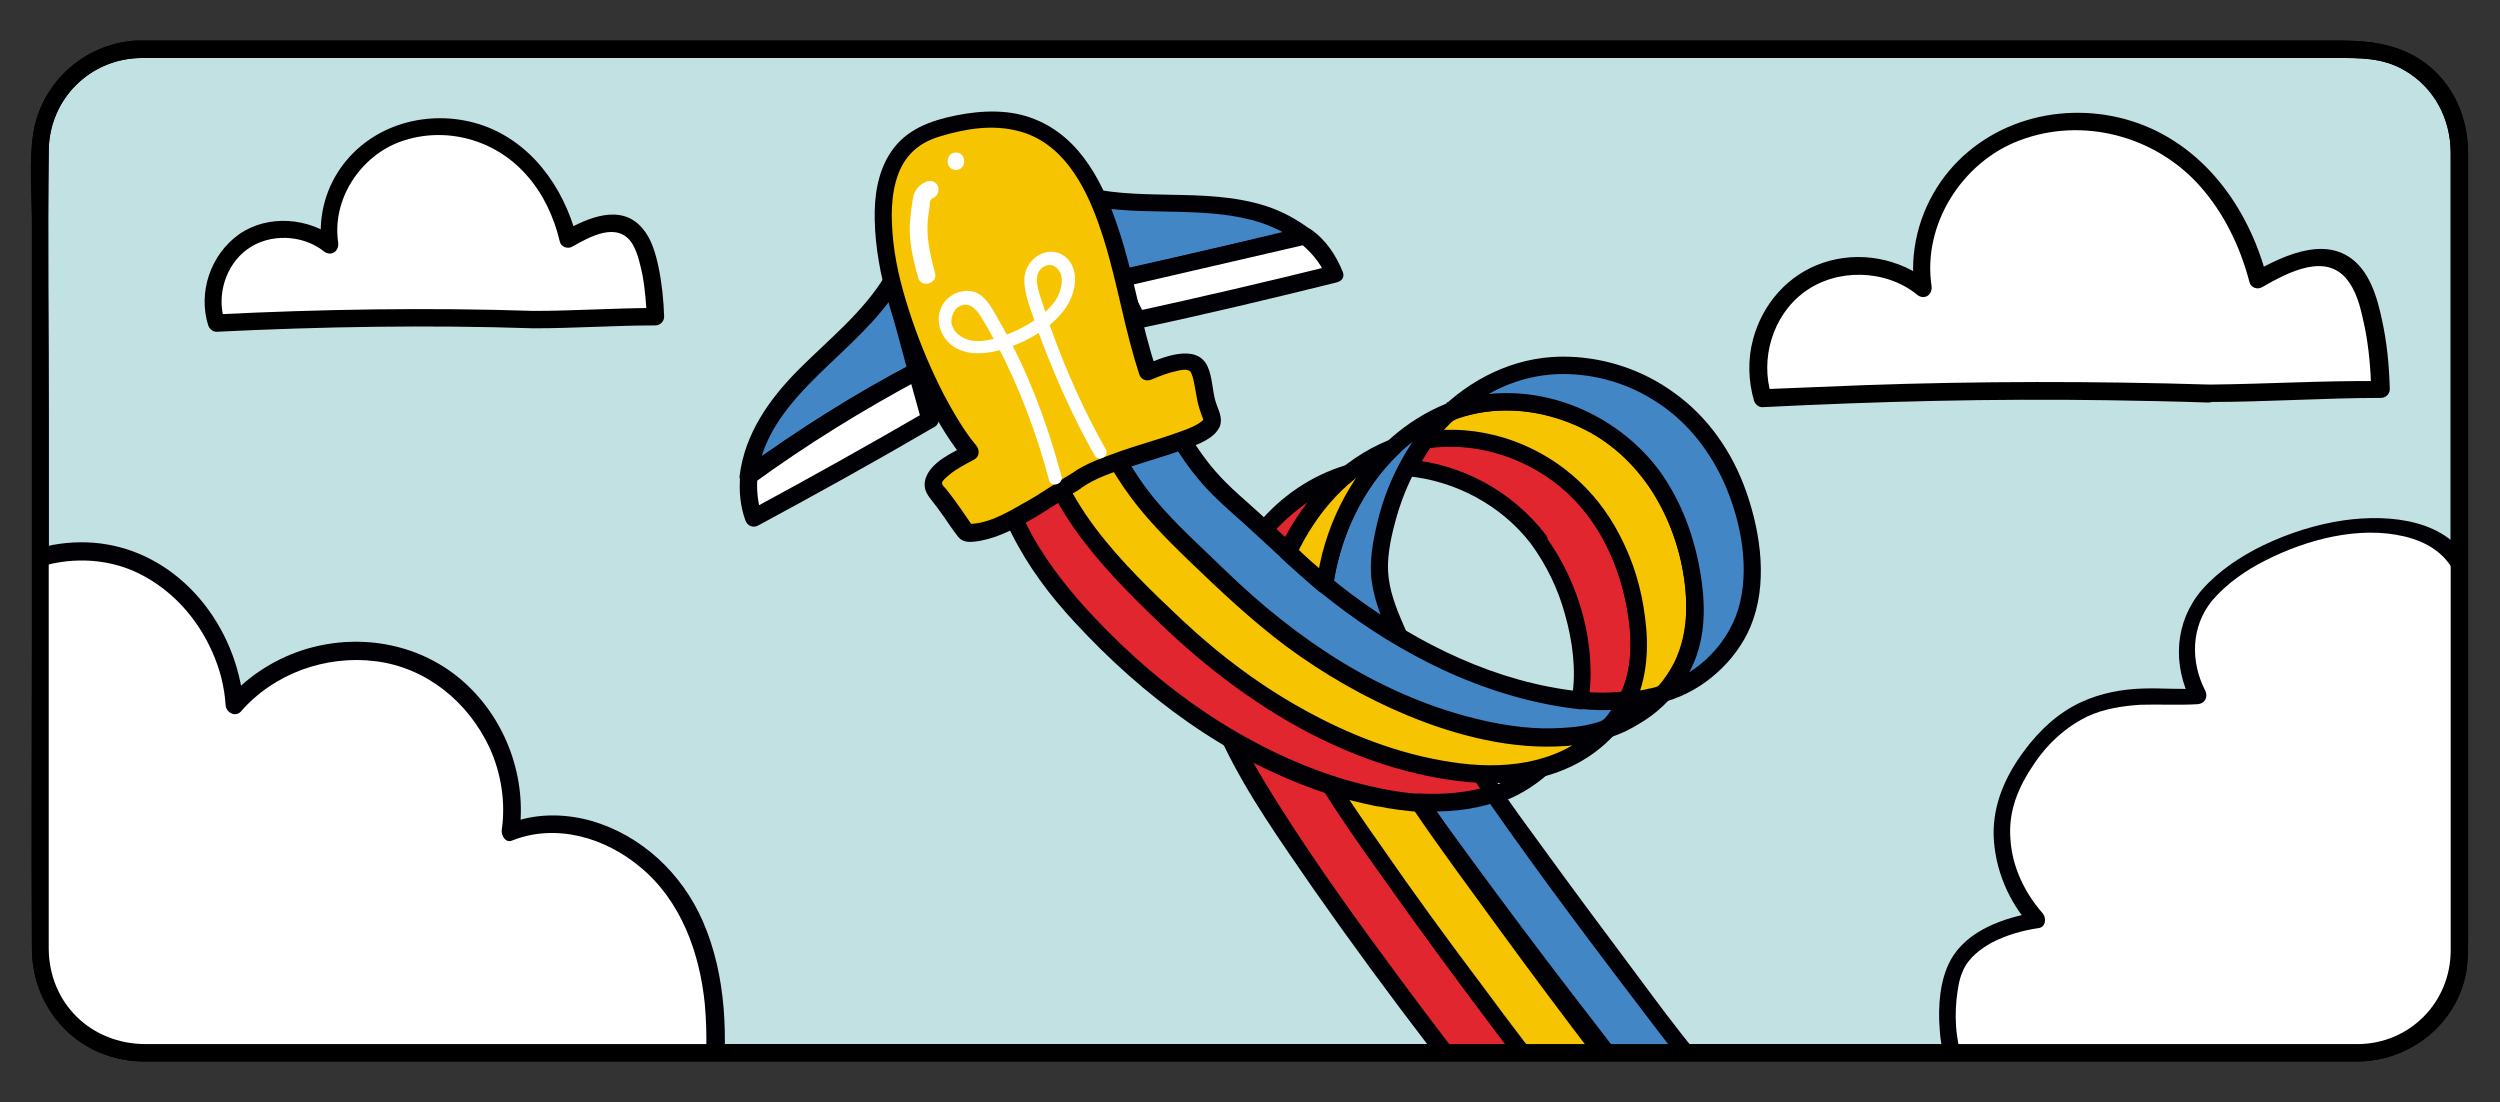 <?xml version="1.0" encoding="utf-8"?>
<!-- Generator: Adobe Illustrator 24.2.0, SVG Export Plug-In . SVG Version: 6.00 Build 0)  -->
<svg version="1.1" id="Layer_1" xmlns="http://www.w3.org/2000/svg" xmlns:xlink="http://www.w3.org/1999/xlink" x="0px" y="0px"
	 viewBox="0 0 431 190" style="enable-background:new 0 0 431 190;" xml:space="preserve">
<rect x="0" y="0" width="431" height="190" fill="#333333" stroke="none"/>
<style type="text/css">
	.st0{fill:#C2E1E3;}
	.st1{fill:#000005;}
	.st2{clip-path:url(#SVGID_2_);}
	.st3{fill:#FFFFFF;}
	.st4{fill:#E1262F;}
	.st5{fill:#F7C402;}
	.st6{fill:#4386C6;}
</style>
<g>
	<g>
		<path class="st0" d="M406.6,181.5H24.4c-9.6,0-17.4-7.8-17.4-17.4V25.9c0-9.6,7.8-17.4,17.4-17.4h382.2c9.6,0,17.4,7.8,17.4,17.4
			v138.2C424,173.7,416.2,181.5,406.6,181.5z"/>
		<g>
			<path class="st1" d="M406.6,180c-6.8,0-13.5,0-20.3,0c-17.4,0-34.8,0-52.2,0c-23.9,0-47.8,0-71.8,0c-26.4,0-52.9,0-79.3,0
				c-24.7,0-49.5,0-74.2,0c-18.9,0-37.8,0-56.7,0c-9,0-18,0-27,0c-9.3,0-16.6-6.9-16.7-16.4c0-5.9,0-11.8,0-17.6c0-24.5,0-49,0-73.5
				c0-15.5-0.2-31.1,0-46.6c0.1-8.8,7.1-15.8,15.9-15.9c0.5,0,1,0,1.5,0c3.5,0,6.9,0,10.4,0c15.3,0,30.5,0,45.8,0
				c22.7,0,45.4,0,68.2,0c26.1,0,52.3,0,78.4,0c25.5,0,50.9,0,76.4,0c20.8,0,41.6,0,62.4,0c11.8,0,23.5,0,35.3,0
				c4.1,0,8-0.1,11.8,2.1c5.2,3,8,8.4,8,14.3c0,2,0,4.1,0,6.1c0,21.9,0,43.9,0,65.8c0,20.7,0,41.4,0,62c0,1.2,0,2.5,0,3.7
				C422.4,172.9,415.4,179.9,406.6,180c-1.9,0-1.9,3,0,3c9-0.1,17.1-6.6,18.6-15.6c0.3-2,0.3-4,0.3-6.1c0-7.8,0-15.7,0-23.5
				c0-25.5,0-51,0-76.5c0-9.4,0-18.8,0-28.2c0-2.2,0-4.4,0-6.6c0-5.3-1.8-10.4-5.7-14.2C415.3,8,409.7,7,403.7,7
				c-4.2,0-8.4,0-12.7,0c-16.5,0-33,0-49.5,0c-23.7,0-47.4,0-71.1,0c-26.7,0-53.4,0-80.1,0c-25.3,0-50.5,0-75.8,0
				C94.8,7,75,7,55.3,7c-9.9,0-19.7,0-29.6,0c-0.8,0-1.6,0-2.4,0C14.4,7.6,7,14.4,5.7,23.2C5,28.1,5.5,33.4,5.5,38.3c0,24,0,48,0,72
				c0,17.7-0.1,35.5,0,53.2c0,10.8,8.3,19.4,19.2,19.5c2.6,0,5.3,0,7.9,0c14.2,0,28.3,0,42.5,0c22.3,0,44.6,0,66.9,0
				c26.4,0,52.8,0,79.2,0c26,0,51.9,0,77.9,0c21.5,0,43.1,0,64.6,0c12.7,0,25.3,0,38,0c1.7,0,3.3,0,5,0
				C408.5,183,408.5,180,406.6,180z"/>
		</g>
	</g>
	<g>
		<defs>
			<path id="SVGID_1_" d="M406.6,181.5H24.4c-9.6,0-17.4-7.8-17.4-17.4V25.9c0-9.6,7.8-17.4,17.4-17.4h382.2
				c9.6,0,17.4,7.8,17.4,17.4v138.2C424,173.7,416.2,181.5,406.6,181.5z"/>
		</defs>
		<clipPath id="SVGID_2_">
			<use xlink:href="#SVGID_1_"  style="overflow:visible;"/>
		</clipPath>
		<g class="st2">
			<path class="st3" d="M122.9,189.2c1.3-11.5,0.8-23.9-5.2-33.8c-6-9.9-18.9-16.4-29.7-12c1.8-11.6-4.8-24-15.5-28.9
				c-10.7-4.9-24.4-1.9-32.1,7c-0.8-10.5-7.4-20.6-17.1-24.7c-9.7-4-22.1-1.2-28.3,7.3c0,0-18.2,43.6,3.9,71.9
				S122.9,189.2,122.9,189.2z"/>
			<g>
				<path class="st1" d="M124.4,189.2c1.1-10.2,0.9-20.8-3.2-30.3c-3.6-8.3-10.6-14.9-19.3-17.4c-4.7-1.3-9.7-1.3-14.2,0.5
					c0.6,0.6,1.2,1.2,1.8,1.8c1.4-9.6-2.2-19.6-9.4-26.1c-7.3-6.6-17.6-8.6-27-5.9c-5.2,1.5-10.1,4.5-13.7,8.6
					c0.9,0.4,1.7,0.7,2.6,1.1c-1.1-13.4-10.8-26-24.6-27.8c-6.3-0.8-13,0.7-18.2,4.3c-2,1.4-4.5,3.4-5.6,5.7
					c-0.2,0.5-0.4,0.9-0.5,1.4c-2.7,7.2-4.5,14.7-5.6,22.3c-1.6,11.7-1.5,24,2.5,35.3c2,5.5,4.8,11,8.7,15.4c2.3,2.6,5.1,4.6,8,6.3
					c7.2,4.1,15.4,6.2,23.4,7.6c9.5,1.7,19.1,2.4,28.8,2.6c9.6,0.2,19.2,0,28.7-0.6c7.7-0.4,15.4-1.1,23-1.9c4-0.4,8-0.9,12-1.5
					c0.2,0,0.4-0.1,0.5-0.1c1.9-0.3,1.1-3.2-0.8-2.9c-0.7,0.1-1.3,0.2-2,0.3c-0.3,0-0.5,0.1-0.2,0c-0.2,0-0.4,0.1-0.6,0.1
					c-0.4,0.1-0.9,0.1-1.3,0.2c-1.1,0.1-2.2,0.3-3.3,0.4c-6.6,0.8-13.1,1.4-19.7,1.9c-8.9,0.7-17.8,1.1-26.7,1.2
					c-9.5,0.1-18.9-0.2-28.3-1.2c-8.4-0.9-16.9-2.4-24.8-5.3c-6.6-2.4-12.6-6-16.7-11.8c-6.9-9.9-9.5-22-9.3-33.9
					c0.1-9.5,1.8-18.9,4.6-28c0.7-2.2,1.4-4.3,2.2-6.4c0.4-1,1.1-1.5,2-2.3c2.1-2.1,4.8-3.7,7.6-4.7c5.7-2.1,12.3-2,17.8,0.6
					c5.9,2.8,10.4,7.8,13,13.7c1.3,2.9,2.1,6,2.3,9.2c0.1,1.2,1.6,2.1,2.6,1.1c5.7-6.6,14.7-9.8,23.3-8.7c8.7,1.1,15.9,7,19.6,14.9
					c2,4.4,2.8,9.4,2.1,14.2c-0.1,1,0.7,2.3,1.8,1.8c7.6-3,16-0.5,22.1,4.6c7,5.8,10.2,14.7,11.1,23.5c0.5,5.4,0.3,10.9-0.3,16.2
					C121.2,191.1,124.2,191.1,124.4,189.2z"/>
			</g>
		</g>
		<g class="st2">
			<g>
				<g>
					<path class="st0" d="M280.5,120.8c-0.9,1.8-2,3.5-3.4,4.9c0.1,0,0.1,0,0.2-0.1c3.6-1.2,7-3.4,9.6-6.2
						C284.8,120.1,282.6,120.6,280.5,120.8z"/>
					<g>
						<path class="st1" d="M279.2,120c-0.9,1.7-1.9,3.2-3.1,4.6c-1,1.1,0,2.9,1.5,2.5c2-0.6,3.9-1.6,5.6-2.7c1.8-1.1,3.4-2.5,4.8-4
							c1-1,0-3-1.5-2.5c-2,0.6-4.1,1.1-6,1.3c-0.8,0.1-1.5,0.6-1.5,1.5c0,0.7,0.7,1.6,1.5,1.5c2.3-0.2,4.6-0.7,6.8-1.4
							c-0.5-0.8-1-1.7-1.5-2.5c-1.3,1.4-2.6,2.5-4.2,3.5c-0.8,0.5-1.6,0.9-2.4,1.3c-0.2,0.1-0.4,0.2-0.7,0.3c-0.1,0-0.2,0.1-0.3,0.1
							c-0.1,0-0.1,0,0,0c0,0-0.1,0-0.1,0.1c-0.5,0.2-0.9,0.4-1.4,0.5c0.5,0.8,1,1.7,1.5,2.5c1.4-1.6,2.7-3.3,3.6-5.2
							c0.4-0.7,0.2-1.6-0.5-2.1C280.6,119.1,279.5,119.3,279.2,120z"/>
					</g>
				</g>
				<g>
					<path class="st0" d="M255.1,133.4c0.8,1.2,1.7,2.4,2.5,3.6c0.1,0,0.1,0,0.2-0.1c2.9-1,5.6-2.5,7.9-4.6
						C262.3,133.3,258.7,133.6,255.1,133.4z"/>
					<g>
						<path class="st1" d="M253.8,134.2c0.8,1.2,1.7,2.4,2.5,3.6c0.4,0.5,1,0.9,1.7,0.7c3.2-0.9,6.3-2.8,8.8-5
							c1.2-1-0.1-2.9-1.5-2.5c-3.3,0.9-6.8,1.1-10.2,0.9c-0.8,0-1.5,0.7-1.5,1.5c0,0.8,0.7,1.5,1.5,1.5c3.7,0.2,7.4-0.1,11-1.1
							c-0.5-0.8-1-1.7-1.5-2.5c-2.1,1.8-4.8,3.5-7.5,4.3c0.6,0.2,1.1,0.5,1.7,0.7c-0.8-1.2-1.7-2.4-2.5-3.6c-0.5-0.7-1.3-1-2.1-0.5
							C253.7,132.5,253.4,133.5,253.8,134.2z"/>
					</g>
				</g>
				<g>
					<path class="st4" d="M265.1,93c4.1,5.4,6.5,12,7.3,18.8c0.4,3,0.4,6-0.1,8.9c2.7,0.3,5.4,0.3,8.1,0c0.4-0.9,0.8-1.9,1.1-2.9
						c1.1-3.6,1.1-7.5,0.6-11.2c-0.8-6.8-3.3-13.5-7.3-18.8c-6.9-9.1-18.5-13.7-29.2-12.1c-1.1,1.5-2.1,3.2-3,4.9
						C251.2,81.3,259.7,85.7,265.1,93z"/>
					<g>
						<path class="st1" d="M263.9,93.7c2.7,3.7,4.7,7.8,5.9,12.2c1.3,4.6,2,9.7,1.2,14.4c-0.2,1,0.4,1.8,1.4,1.9
							c1.6,0.2,3.2,0.2,4.8,0.2c1.3,0,3.7,0.3,4.6-0.9c0.8-1.1,1.2-2.8,1.5-4.1c0.4-1.6,0.6-3.2,0.7-4.9c0.3-6-1.1-12.3-3.4-17.8
							c-4.3-10.1-13-17.9-23.9-20.1c-2.8-0.6-5.6-0.8-8.4-0.6c-0.7,0-1.5,0.1-2.2,0.2c-0.9,0.1-1.3,0.4-1.9,1.1
							c-1,1.4-1.9,3-2.8,4.5c-0.6,1.1,0.2,2.2,1.3,2.3C250.9,82.9,258.8,87.1,263.9,93.7c1.2,1.5,3.8,0,2.6-1.5
							c-5.8-7.5-14.4-12.2-23.8-13c0.4,0.8,0.9,1.5,1.3,2.3c0.9-1.7,1.9-3.3,3-4.9c-0.3,0.2-0.6,0.5-0.9,0.7
							c7.6-1.1,15.5,1.1,21.7,5.7c6.9,5.1,11,13.1,12.6,21.4c1,5.2,1.2,10.8-1.2,15.7c0.4-0.2,0.9-0.5,1.3-0.7
							c-2.7,0.3-5.4,0.2-8.1,0c0.5,0.6,1,1.3,1.4,1.9c1.6-9.9-1.5-20.9-7.4-28.9C265.3,90.7,262.7,92.2,263.9,93.7z"/>
					</g>
				</g>
				<g>
					<path class="st4" d="M212.2,127.6c7.5,15.6,34.6,51.4,43.8,62.5c3.7-1.2,9.3,0.9,12.8-0.7c-7-8.4-30.8-40.4-39.5-54.1
						C223.4,133.4,217.7,130.8,212.2,127.6z"/>
					<g>
						<path class="st1" d="M210.9,128.3c4.2,8.8,10,16.9,15.5,24.9c6.5,9.3,13.2,18.4,20.1,27.4c2.7,3.5,5.5,7.1,8.4,10.5
							c0.3,0.4,1,0.5,1.5,0.4c4.2-1.2,8.7,1,12.8-0.7c1.1-0.4,1.4-1.6,0.7-2.5c-6-7.2-11.5-14.8-17.1-22.3
							c-6.8-9.2-13.5-18.4-19.8-27.8c-0.7-1-1.3-2-2-3c-0.5-0.8-0.8-1.1-1.7-1.4c-1.2-0.4-2.3-0.8-3.4-1.2
							c-4.5-1.7-8.8-3.8-12.9-6.2c-1.7-1-3.2,1.6-1.5,2.6c5.5,3.2,11.4,5.9,17.5,7.9c-0.3-0.2-0.6-0.5-0.9-0.7
							c4.8,7.6,10.1,14.8,15.3,22.1c5.7,7.9,11.6,15.8,17.5,23.6c2.3,2.9,4.5,5.9,6.9,8.7c0.2-0.8,0.4-1.7,0.7-2.5
							c-4,1.7-8.7-0.5-12.8,0.7c0.5,0.1,1,0.3,1.5,0.4c-5.8-7-11.2-14.2-16.6-21.5c-6.8-9.2-13.5-18.5-19.6-28.1
							c-2.6-4.1-5.2-8.3-7.3-12.7C212.7,125.1,210.1,126.6,210.9,128.3z"/>
					</g>
				</g>
				<g>
					<path class="st4" d="M255.1,133.4c-2.5-0.1-5-0.5-7.5-1c-2.7-0.5-5.4-1.2-8.1-2.1c-6-1.9-11.9-4.6-17.4-7.8
						c-4.6-2.7-9.1-5.8-13.3-9.3c-2.5-2-4.9-4.1-7.2-6.3c-12.6-12.1-19.1-19.4-24.3-36l-8.3,0.7c4.3,19.1,9.8,27.8,22.8,40.3
						c6.2,6,13,11.3,20.3,15.5c5.5,3.2,11.2,5.8,17.1,7.8c2.8,0.9,5.6,1.7,8.5,2.2c2.3,0.4,4.6,0.8,6.9,0.9c4.3,0.3,8.7,0,12.8-1.4
						C256.8,135.8,255.9,134.6,255.1,133.4z"/>
					<g>
						<path class="st1" d="M255.1,131.9c-15.1-0.9-29.6-7.9-41.5-16.8c-5.8-4.3-11.1-9.3-16.2-14.5c-3.8-3.9-7.5-7.9-10.5-12.5
							c-3.6-5.4-6.1-11.4-8.1-17.6c-0.2-0.6-0.8-1.2-1.4-1.1c-2.8,0.2-5.5,0.5-8.3,0.7c-1,0.1-1.7,0.9-1.4,1.9
							c1.6,6.9,3.5,13.7,6.7,20c2.8,5.6,6.6,10.7,10.9,15.3c11.7,12.7,26,23.4,42.5,29c9.5,3.3,20.5,5.3,30.3,2.1
							c0.9-0.3,1.5-1.4,0.9-2.2c-0.8-1.2-1.7-2.4-2.5-3.6c-1.1-1.6-3.7-0.1-2.6,1.5c0.8,1.2,1.7,2.4,2.5,3.6
							c0.3-0.7,0.6-1.5,0.9-2.2c-8.5,2.8-17.7,1.2-26.1-1.3c-8.4-2.6-16.3-6.6-23.6-11.5c-6.8-4.6-13-10-18.6-15.9
							c-4.2-4.4-8-9.1-11-14.4c-3.6-6.6-5.7-13.9-7.4-21.2c-0.5,0.6-1,1.3-1.4,1.9c2.8-0.2,5.5-0.5,8.3-0.7c-0.5-0.4-1-0.7-1.4-1.1
							c1.8,5.8,4.1,11.5,7.3,16.7c2.9,4.8,6.6,9.1,10.5,13.1c10.5,10.9,22.1,20.7,35.9,27c8,3.6,16.7,6.2,25.5,6.8
							C257,135,257,132,255.1,131.9z"/>
					</g>
				</g>
				<g>
					<path class="st5" d="M270.1,127.1c-4.2,0.3-8.5-0.1-12.7-0.9c-2.8-0.5-5.6-1.3-8.3-2.2c-6-1.9-11.9-4.6-17.4-7.9
						c-4.5-2.7-8.8-5.7-13-9.1c-2.3-1.9-4.5-3.8-6.7-5.9c-0.2-0.2-0.4-0.4-0.6-0.5c-12.7-12.2-15.7-14.3-23.7-30.6L177.3,71
						c5.2,16.6,11.7,23.9,24.3,36c2.3,2.2,4.7,4.3,7.2,6.3c4.2,3.4,8.6,6.5,13.3,9.3c5.6,3.3,11.4,5.9,17.4,7.8
						c2.7,0.8,5.4,1.6,8.1,2.1c2.5,0.5,5,0.8,7.5,1c3.6,0.2,7.2-0.1,10.6-1c0.6-0.2,1.2-0.3,1.8-0.5c3.6-1.2,7-3.4,9.6-6.2
						C274.8,126.4,272.5,126.9,270.1,127.1z"/>
					<g>
						<path class="st1" d="M270.1,125.6c-8.1,0.6-16.3-1.3-23.9-4.1c-7.4-2.7-14.3-6.5-20.7-11c-6.2-4.4-11.7-9.6-17.2-14.8
							c-3.5-3.3-7-6.7-10-10.4c-3.8-4.8-6.6-10.4-9.3-15.9c-0.2-0.4-0.8-0.8-1.3-0.7c-3.5,0.3-6.9,0.6-10.4,0.9
							c-0.9,0.1-1.8,0.9-1.4,1.9c2.2,6.9,5.1,13.6,9.3,19.6c4.2,6,9.4,11.2,14.7,16.3c13.7,13.2,30.7,24.1,49.7,27
							c10.2,1.6,21.2,0.3,28.6-7.6c1-1,0-3-1.5-2.5C274.5,124.9,272.4,125.4,270.1,125.6c-1.9,0.2-1.9,3.2,0,3
							c2.5-0.2,5-0.7,7.4-1.5c-0.5-0.8-1-1.7-1.5-2.5c-6.3,6.7-15.5,8.1-24.2,7c-9-1.1-17.8-4.3-25.8-8.6
							c-8.1-4.3-15.6-9.9-22.3-16.2c-5.2-4.9-10.5-10-14.8-15.7c-4.7-6.2-7.8-13.2-10.2-20.6c-0.5,0.6-1,1.3-1.4,1.9
							c3.5-0.3,6.9-0.6,10.4-0.9c-0.4-0.2-0.9-0.5-1.3-0.7c2.5,5.2,5.1,10.3,8.6,15c2.9,3.9,6.3,7.3,9.8,10.7
							c5.4,5.2,10.9,10.4,16.9,14.9c6.5,4.8,13.6,8.9,21.1,12c8.5,3.5,18,5.9,27.2,5.2C272,128.4,272,125.4,270.1,125.6z"/>
					</g>
				</g>
				<g>
					<path class="st6" d="M244.8,138.5c7.9,11.6,33.1,44.5,38.2,50.6c3.2-1.9,6-3.6,9-5.8c-4.4-5.2-27.5-36.4-34.4-46.3
						C253.5,138.4,249.1,138.7,244.8,138.5z"/>
					<g>
						<path class="st1" d="M243.5,139.2c4.8,7.1,10,13.9,15.1,20.7c5.7,7.6,11.5,15.3,17.4,22.8c1.9,2.5,3.9,5,5.9,7.4
							c0.4,0.5,1.3,0.5,1.8,0.2c3.1-1.8,6.1-3.7,9-5.8c0.8-0.6,1-1.6,0.3-2.4c-4.1-4.9-7.8-10-11.6-15.1
							c-5.4-7.2-10.8-14.5-16.1-21.8c-2.2-3-4.4-6-6.5-9.1c-0.4-0.5-1-0.9-1.7-0.7c-4,1.3-8.2,1.6-12.4,1.4c-1.9-0.1-1.9,2.9,0,3
							c4.5,0.3,8.9-0.1,13.2-1.5c-0.6-0.2-1.1-0.5-1.7-0.7c9.4,13.5,19.3,26.6,29.3,39.7c1.8,2.3,3.5,4.6,5.4,6.9
							c0.1-0.8,0.2-1.6,0.3-2.4c-2.9,2.1-5.9,4-9,5.8c0.6,0.1,1.2,0.2,1.8,0.2c-4.5-5.3-8.6-10.9-12.9-16.4
							c-6-7.8-11.9-15.7-17.7-23.6c-2.5-3.4-5-6.8-7.4-10.3C245,136.1,242.4,137.6,243.5,139.2z"/>
					</g>
				</g>
				<g>
					<path class="st5" d="M237.9,137.5c-2.9-0.6-5.7-1.3-8.5-2.2c8.7,13.7,32.4,45.6,39.5,54.1c3.4-1.5,10.6,1.8,13.8,0
						c-5.1-6.1-29.9-39.3-37.8-50.9C242.5,138.3,240.2,138,237.9,137.5z"/>
					<g>
						<path class="st1" d="M238.3,136.1c-2.9-0.6-5.7-1.3-8.5-2.2c-1.2-0.4-2.4,1.1-1.7,2.2c4.8,7.6,10.1,14.8,15.3,22.1
							c5.7,7.9,11.6,15.8,17.5,23.6c2.3,2.9,4.5,5.9,6.9,8.7c0.3,0.4,1,0.6,1.5,0.4c2.1-0.9,4.8-0.1,7,0.3c2.4,0.4,4.9,0.8,7.1-0.4
							c0.9-0.5,0.9-1.7,0.3-2.4c-4.9-5.8-9.4-12-13.9-18.1c-6.3-8.4-12.5-16.8-18.6-25.4c-1.3-1.8-2.6-3.6-3.8-5.4
							c-0.5-0.8-1.2-2.1-2.1-2.4c-1-0.3-2.2-0.2-3.2-0.3C240.8,136.6,239.5,136.3,238.3,136.1c-1.9-0.4-2.7,2.5-0.8,2.9
							c2.4,0.5,4.9,0.8,7.3,1c-0.4-0.2-0.9-0.5-1.3-0.7c4.8,7.1,9.9,13.9,14.9,20.8c5.6,7.7,11.3,15.3,17.1,22.9
							c2,2.6,3.9,5.1,6,7.6c0.1-0.8,0.2-1.6,0.3-2.4c-1.8,1-4.6,0.1-6.5-0.2c-2.2-0.3-4.8-0.9-7,0c0.5,0.1,1,0.3,1.5,0.4
							c-4.8-5.8-9.4-11.9-13.9-18c-6.1-8.1-12.1-16.3-17.9-24.7c-2.6-3.7-5.1-7.3-7.5-11.1c-0.6,0.7-1.1,1.5-1.7,2.2
							c2.8,0.9,5.6,1.6,8.5,2.2C239.4,139.4,240.2,136.5,238.3,136.1z"/>
					</g>
				</g>
				<g>
					<path class="st6" d="M249.7,71c-3.6,1.4-6.8,3.5-9.6,6.2c-1.2,1.1-2.2,2.3-3.3,3.5c-4.5,5.6-7.5,12.7-8.5,20.1
						c4.1,3.3,8.4,6.4,12.9,9c-2.3-5-3.6-9.3-3.4-12.3c0.4-5.9,2-11.7,4.8-16.8c0.9-1.7,1.9-3.3,3-4.9c1.3-1.7,2.7-3.3,4.2-4.8
						C249.9,71,249.8,71,249.7,71z"/>
					<g>
						<path class="st1" d="M249.3,69.6c-6.9,2.8-12.5,7.9-16.4,14.1c-1.9,3-3.4,6.4-4.5,9.8c-0.6,1.8-1,3.6-1.3,5.4
							c-0.1,0.8-0.5,1.9-0.1,2.6c0.4,0.8,1.5,1.4,2.2,1.9c3.6,2.8,7.3,5.3,11.2,7.7c1.4,0.8,2.6-0.8,2.1-2.1c-1.3-3-2.7-6.1-3.1-9.4
							c-0.4-3.1,0.3-6.5,1.1-9.5c1.8-6.9,5.3-13.3,10.4-18.2c1.1-1,0-3-1.5-2.5C249.5,69.6,249.4,69.6,249.3,69.6
							c-1.8,0.6-1,3.5,0.8,2.9c0.1,0,0.1,0,0.2-0.1c-0.5-0.8-1-1.7-1.5-2.5c-5.6,5.4-9.5,12.5-11.3,20c-0.8,3.3-1.5,7-1,10.4
							c0.5,3.6,2,7,3.4,10.3c0.7-0.7,1.4-1.4,2.1-2.1c-4.4-2.6-8.6-5.5-12.6-8.8c0.1,0.5,0.3,1,0.4,1.5c1.7-12,8.7-24.1,20.3-28.8
							C251.9,71.8,251.1,68.9,249.3,69.6z"/>
					</g>
				</g>
				<g>
					<path class="st5" d="M245.7,75.8c10.7-1.7,22.3,2.9,29.2,12.1c4.1,5.4,6.5,12,7.3,18.8c0.5,3.8,0.5,7.6-0.6,11.2
						c-0.3,1-0.7,2-1.1,2.9c2.2-0.2,4.3-0.6,6.4-1.3c2-2.2,3.6-4.8,4.5-7.8c1.1-3.6,1.1-7.5,0.6-11.2c-0.8-6.8-3.3-13.5-7.3-18.8
						c-8.1-10.7-22.7-15.2-34.7-10.6C248.4,72.4,246.9,74,245.7,75.8z"/>
					<g>
						<path class="st1" d="M246.1,77.2c7.6-1.1,15.5,1.1,21.7,5.7c6.9,5.1,11,13.1,12.6,21.4c1,5.2,1.2,10.8-1.2,15.7
							c-0.4,0.9,0.1,2.4,1.3,2.3c1.8-0.2,3.7-0.5,5.4-1c0.9-0.2,1.6-0.4,2.3-1.1c0.6-0.7,1.2-1.5,1.8-2.2c2-2.8,3.1-6,3.6-9.4
							c0.9-6.8-0.6-14.2-3.4-20.4c-4.9-11.2-15.2-19.1-27.5-20.3c-3.2-0.3-6.4-0.1-9.5,0.6c-1.6,0.4-3.5,0.7-4.7,1.8
							c-1.6,1.4-2.9,3.1-4.2,4.8c-1.2,1.5,1.4,3,2.6,1.5c1-1.3,2-2.5,3.2-3.7c0.9-0.9,2.1-1.1,3.3-1.4c2.4-0.6,4.9-0.8,7.4-0.7
							c4.9,0.2,9.8,1.7,14.1,4.2c10,6,15.5,17.7,15.8,29.1c0.1,3.5-0.4,7.1-2.1,10.3c-0.4,0.7-0.8,1.4-1.3,2.1
							c-0.4,0.5-0.8,1.3-1.3,1.7c-0.6,0.4-1.8,0.5-2.5,0.7c-1,0.2-2,0.4-3.1,0.5c0.4,0.8,0.9,1.5,1.3,2.3c2.3-4.8,2.6-10.1,1.9-15.3
							c-0.6-4.9-2-9.6-4.3-14c-4.1-8.1-11.2-14.2-19.9-16.9c-4.6-1.4-9.4-1.8-14.2-1C243.4,74.6,244.2,77.5,246.1,77.2z"/>
					</g>
				</g>
				<g>
					<path class="st6" d="M284.6,81.6c4.1,5.4,6.5,12,7.3,18.8c0.5,3.8,0.5,7.6-0.6,11.2c-0.9,3-2.5,5.6-4.5,7.8
						c0.1,0,0.1,0,0.2-0.1c6.4-2.2,12.1-7.2,14.1-14c1.1-3.6,1.1-7.5,0.6-11.2c-0.8-6.8-3.3-13.5-7.3-18.8
						c-8.1-10.8-22.9-15.3-34.9-10.6c-3.6,1.4-6.8,3.5-9.6,6.2C261.9,66.4,276.5,70.9,284.6,81.6z"/>
					<g>
						<path class="st1" d="M283.3,82.4c3.8,5.2,6.2,11.3,7.1,17.6c0.9,6.7,0,13.3-4.6,18.4c-1,1.1,0,2.9,1.5,2.5
							c6.3-1.8,12-6.9,14.5-12.9c3-7.2,1.8-15.9-0.7-23.1c-2.4-6.9-6.6-13-12.5-17.2c-5.2-3.8-11.6-6-18.1-6.2
							c-8.1-0.3-15.7,3-21.6,8.5c-1.1,1,0,3,1.5,2.5C262,68,275.8,72.5,283.3,82.4c1.2,1.5,3.8,0,2.6-1.5
							c-8.3-10.9-23.3-16.2-36.4-11.3c0.5,0.8,1,1.7,1.5,2.5c4.8-4.5,10.8-7.3,17.4-7.6c5.8-0.2,11.5,1.3,16.4,4.3
							c5.5,3.3,9.5,8.2,12.2,13.9c2.9,6.3,4.6,14.2,3,21.1c-1.5,6.6-7,12.4-13.6,14.3c0.5,0.8,1,1.7,1.5,2.5c2.3-2.6,4.1-5.5,5-8.9
							c1-3.6,1-7.5,0.5-11.2c-0.9-7-3.3-13.9-7.5-19.6C284.8,79.3,282.2,80.8,283.3,82.4z"/>
					</g>
				</g>
				<g>
					<path class="st4" d="M222.1,95.3c2.5-5.4,6-10.1,10.5-13.6c-0.8,0.2-1.5,0.5-2.2,0.8c-4.8,1.9-8.9,5-12.3,9c1,0.9,2,1.9,3.2,3
						C221.5,94.7,221.8,95,222.1,95.3z"/>
					<g>
						<path class="st1" d="M223.3,96c2.4-5.2,5.8-9.8,10.2-13.3c1.2-1-0.1-2.9-1.5-2.5c-6,1.8-11.2,5.4-15.2,10.2
							c-0.5,0.6-0.6,1.5,0,2.1c1.4,1.3,2.7,2.6,4.1,3.9c1.4,1.3,3.5-0.8,2.1-2.1c-1.4-1.3-2.7-2.6-4.1-3.9c0,0.7,0,1.4,0,2.1
							c3.7-4.3,8.4-7.8,13.9-9.4c-0.5-0.8-1-1.7-1.5-2.5c-4.6,3.7-8.2,8.6-10.7,13.9c-0.3,0.7-0.2,1.6,0.5,2.1
							C221.9,96.9,223,96.8,223.3,96z"/>
					</g>
				</g>
				<g>
					<path class="st6" d="M272.4,120.7c-1.8-0.2-3.5-0.4-5.3-0.8c-9.1-1.8-17.8-5.3-25.9-10.1c-4.5-2.6-8.8-5.7-12.9-9
						c-2.2-1.8-4.3-3.6-6.3-5.6c-0.3-0.3-0.6-0.6-0.9-0.8c-1.2-1.1-2.2-2.1-3.2-3c-9.8-9.1-10-7.8-18.3-22.4l-11.9,1
						c7.9,16.4,11,18.4,23.7,30.6c0.2,0.2,0.4,0.4,0.6,0.5c2.2,2,4.4,4,6.7,5.9c4.1,3.4,8.4,6.4,13,9.1c5.6,3.3,11.4,6,17.4,7.9
						c2.7,0.9,5.5,1.6,8.3,2.2c4.2,0.8,8.5,1.2,12.7,0.9c2.4-0.2,4.7-0.6,7-1.4c1.3-1.5,2.5-3.1,3.4-4.9
						C277.8,121,275.1,121,272.4,120.7z"/>
					<g>
						<path class="st1" d="M272.4,119.2c-14.3-1.5-27.8-8.1-39.2-16.6c-5.6-4.1-10.5-9-15.6-13.7c-2.7-2.5-5.7-4.9-8.1-7.7
							c-3.4-3.9-5.9-8.6-8.5-13.1c-0.2-0.4-0.8-0.8-1.3-0.7c-4,0.3-8,0.7-11.9,1c-1.2,0.1-1.8,1.2-1.3,2.3
							c2.8,5.7,5.7,11.4,9.7,16.4c3.6,4.5,7.9,8.5,12.1,12.4c6.5,6.3,13.4,12.1,21.1,16.8c7.7,4.7,16.1,8.4,24.9,10.6
							c5.1,1.2,10.4,2,15.7,1.6c2.5-0.2,5.3-0.5,7.6-1.5c1-0.4,1.6-1.5,2.3-2.3c0.8-1,1.4-2.1,2-3.3c0.5-0.9-0.1-2.4-1.3-2.3
							C277.8,119.5,275.1,119.5,272.4,119.2c-1.9-0.2-1.9,2.8,0,3c2.7,0.3,5.4,0.3,8.1,0c-0.4-0.8-0.9-1.5-1.3-2.3
							c-0.4,0.9-0.9,1.8-1.5,2.6c-0.5,0.7-1,1.6-1.9,1.9c-2.1,0.7-4.4,1-6.6,1.1c-4.5,0.3-9.1-0.3-13.5-1.3
							c-8.5-1.9-16.6-5.4-24.1-9.9c-7.4-4.5-14.1-9.9-20.3-15.9c-4.1-4-8.4-7.8-12.1-12.2c-4.2-5.1-7.3-11-10.1-17
							c-0.4,0.8-0.9,1.5-1.3,2.3c4-0.3,8-0.7,11.9-1c-0.4-0.2-0.9-0.5-1.3-0.7c2.5,4.4,4.9,8.9,8.2,12.8c2.3,2.8,5.1,5.2,7.8,7.6
							c5.1,4.6,10,9.5,15.5,13.7c5.8,4.5,12.1,8.4,18.7,11.5c7.5,3.5,15.6,6,23.9,6.9C274.3,122.4,274.3,119.4,272.4,119.2z"/>
					</g>
				</g>
				<g>
					<path class="st5" d="M240,77.3c-2.7,1.1-5.2,2.5-7.5,4.4c-4.4,3.5-8,8.2-10.5,13.6c2.1,1.9,4.2,3.8,6.3,5.6
						c1-7.4,4-14.5,8.5-20.1c1-1.3,2.1-2.4,3.3-3.5C240.1,77.2,240,77.3,240,77.3z"/>
					<g>
						<path class="st1" d="M239.6,75.8c-8.5,3.4-15,10.4-18.8,18.7c-0.3,0.6-0.3,1.3,0.2,1.8c2.1,1.9,4.2,3.8,6.3,5.6
							c0.8,0.6,2.3,0.6,2.5-0.7c1.2-8.6,5-16.9,11.4-23c1.1-1,0-3-1.5-2.5C239.7,75.8,239.6,75.8,239.6,75.8c-1.8,0.6-1,3.5,0.8,2.9
							c0.1,0,0.1,0,0.2-0.1c-0.5-0.8-1-1.7-1.5-2.5c-6.7,6.4-10.9,15.2-12.1,24.3c0.8-0.2,1.7-0.4,2.5-0.7c-2.2-1.8-4.3-3.6-6.3-5.6
							c0.1,0.6,0.2,1.2,0.2,1.8c3.5-7.5,9.2-14.2,17-17.3C242.2,78,241.4,75.1,239.6,75.8z"/>
					</g>
				</g>
			</g>
			<g>
				<g>
					<path class="st6" d="M217.8,36.9c-5.3-1.7-10.9-1.8-16.4-1.9c-5.5-0.1-11.1-0.2-16.4-1.8l7.6,15c10.8-2.5,21.6-5,32.4-7.5
						C222.8,39,220.3,37.8,217.8,36.9z"/>
					<g>
						<path class="st1" d="M218.2,35.5c-10.7-3.4-22.1-0.5-32.8-3.7c-1.3-0.4-2.3,1.1-1.7,2.2c2.5,5,5.1,10,7.6,15
							c0.3,0.6,1.1,0.8,1.7,0.7c10.8-2.5,21.6-5,32.4-7.5c1-0.2,1.6-1.8,0.7-2.5C223.6,37.8,221,36.4,218.2,35.5
							c-1.8-0.6-2.6,2.3-0.8,2.9c2.3,0.8,4.6,1.9,6.5,3.4c0.2-0.8,0.4-1.7,0.7-2.5c-10.8,2.5-21.6,5-32.4,7.5
							c0.6,0.2,1.1,0.5,1.7,0.7c-2.5-5-5.1-10-7.6-15c-0.6,0.7-1.1,1.5-1.7,2.2c10.7,3.2,22.2,0.3,32.8,3.7
							C219.2,39,220,36.1,218.2,35.5z"/>
					</g>
				</g>
				<g>
					<path class="st3" d="M230,47.3c-1-2.6-2.8-4.8-5-6.6c-10.8,2.5-21.6,5-32.4,7.5l3.5,7C207.5,52.8,218.8,50.1,230,47.3z"/>
					<g>
						<path class="st1" d="M231.5,46.9c-1.1-2.8-3-5.7-5.6-7.4c-0.8-0.5-1.6-0.2-2.5,0c-0.9,0.2-1.8,0.4-2.7,0.6
							c-1.9,0.5-3.9,0.9-5.8,1.4c-7.6,1.8-15.1,3.5-22.7,5.2c-1,0.2-1.3,1.4-0.9,2.2c1.2,2.3,2.4,4.6,3.5,7c0.3,0.6,1.1,0.8,1.7,0.7
							c11.3-2.4,22.6-5.1,33.9-7.9c1.9-0.5,1.1-3.4-0.8-2.9c-11.3,2.8-22.5,5.4-33.9,7.9c0.6,0.2,1.1,0.5,1.7,0.7
							c-1.2-2.3-2.4-4.6-3.5-7c-0.3,0.7-0.6,1.5-0.9,2.2c10.8-2.5,21.6-5,32.4-7.5c-0.5-0.1-1-0.3-1.5-0.4c2,1.6,3.7,3.5,4.7,5.9
							C229.3,49.5,232.2,48.7,231.5,46.9z"/>
					</g>
				</g>
			</g>
			<g>
				<g>
					<path class="st6" d="M153.8,48.5c-2.8,4.8-6.9,8.6-11,12.4c-4,3.8-8.1,7.7-10.9,12.5c-1.5,2.7-2.6,5.7-2.9,8.8
						c9.2-6.7,18.9-12.7,29-18.1L153.8,48.5z"/>
					<g>
						<path class="st1" d="M152.5,47.7c-3.8,6.2-9.6,10.8-14.7,15.9c-5.1,5.1-9.4,11.1-10.3,18.5c-0.1,1.1,1.4,1.9,2.3,1.3
							c9.2-6.7,18.9-12.7,29-18.1c0.6-0.3,0.9-1.1,0.7-1.7c-1.4-5.2-2.8-10.3-4.2-15.5c-0.5-1.9-3.4-1.1-2.9,0.8
							c1.4,5.2,2.8,10.3,4.2,15.5c0.2-0.6,0.5-1.1,0.7-1.7c-10.1,5.3-19.7,11.4-29,18.1c0.8,0.4,1.5,0.9,2.3,1.3
							c0.8-7.2,5.7-12.8,10.6-17.6c4.9-4.8,10.3-9.3,13.9-15.2C156.1,47.6,153.5,46.1,152.5,47.7z"/>
					</g>
				</g>
				<g>
					<path class="st3" d="M129.1,82.1c-0.2,2.4,0,4.9,0.8,7.2c10.2-5.5,20.3-11.1,30.4-17L158,64C147.9,69.3,138.2,75.4,129.1,82.1z
						"/>
					<g>
						<path class="st1" d="M127.6,82.1c-0.2,2.6,0,5.1,0.9,7.6c0.3,0.9,1.3,1.4,2.2,0.9c10.2-5.5,20.3-11.1,30.4-17
							c0.6-0.3,0.9-1.1,0.7-1.7c-0.8-2.8-1.5-5.5-2.3-8.3c-0.3-1-1.4-1.3-2.2-0.9c-10.1,5.3-19.7,11.4-29,18.1
							c-1.5,1.1-0.1,3.7,1.5,2.6c9.2-6.7,18.9-12.7,29-18.1c-0.7-0.3-1.5-0.6-2.2-0.9c0.8,2.8,1.5,5.5,2.3,8.3
							c0.2-0.6,0.5-1.1,0.7-1.7c-10,5.8-20.2,11.5-30.4,17c0.7,0.3,1.5,0.6,2.2,0.9c-0.8-2.2-1-4.4-0.8-6.8
							C130.7,80.1,127.7,80.1,127.6,82.1z"/>
					</g>
				</g>
			</g>
			<g>
				<g>
					<path class="st5" d="M185.6,82.9c-4,2.3-13.4,9.4-18.9,8.9c0,0-3.8-5.6-5.2-7.2c-2.3-2.6,3.6-5.5,5.9-6.7
						c-8.7-10.2-25.1-49.3-6.5-55.5c30.8-10.2,31.1,24,37.1,41.7c2.5-1.1,7.6-2.9,8.8-0.7c0.9,1.8,0.7,4.8,2.2,8.5
						C210.7,76,191.8,78.3,185.6,82.9z"/>
					<g>
						<path class="st1" d="M184.8,81.6c-2.9,1.7-5.6,3.7-8.6,5.3c-2.8,1.6-6.2,3.6-9.6,3.4c0.4,0.2,0.9,0.5,1.3,0.7
							c-1.6-2.3-3.1-4.6-4.8-6.7c-0.2-0.2-0.6-0.6-0.7-0.9c-0.1-0.5,0.9-1.2,1.2-1.5c1.3-1.1,2.9-1.9,4.4-2.7
							c0.9-0.5,0.9-1.7,0.3-2.4c-2.1-2.5-4-5.8-5.6-8.8c-2.1-4.1-3.9-8.3-5.4-12.7c-1.5-4.4-2.8-9-3.3-13.7c-0.4-3.9-0.5-8,0.9-11.7
							c1.3-3.4,3.8-5.4,7.2-6.4c4.3-1.3,9-2.1,13.5-0.9c7.4,1.9,11.3,9,13.7,15.7c2.8,7.7,4,15.8,6.3,23.6c0.3,0.9,0.5,1.7,0.8,2.6
							c0.3,1,1.3,1.3,2.2,0.9c1.4-0.6,3-1.2,4.5-1.5c0.5-0.1,1.4-0.3,1.9,0c0.4,0.2,0.4,0.6,0.6,1c0.5,1.8,0.6,3.7,1.2,5.6
							c0.2,0.6,0.4,1.2,0.6,1.7c0.2,0.4,0,0.1,0.1,0.1c0.1,0-0.1-0.1,0.1-0.2c0,0-0.3,0.4-0.1,0.2c-1,1.2-3.8,2-5.4,2.6
							c-2.9,1-5.8,1.8-8.7,2.8C190.4,78.8,187.3,79.8,184.8,81.6c-1.5,1.1,0,3.7,1.5,2.6c2.5-1.8,5.6-2.8,8.5-3.7
							c3.3-1.1,6.6-2,9.8-3.2c2-0.7,4.8-1.7,5.7-3.8c0.6-1.6-0.4-3-0.8-4.5c-0.5-1.9-0.5-4-1.3-5.8c-1.9-4.2-8.1-1.5-11-0.2
							c0.7,0.3,1.5,0.6,2.2,0.9c-2.7-8-3.9-16.5-6.6-24.5c-2.5-7.6-6.4-15.6-14.3-18.8c-4.3-1.8-9.2-1.6-13.7-0.7
							c-4.4,0.9-8.6,2.4-11.2,6.3c-2.3,3.4-2.9,7.7-2.8,11.7c0.1,4.8,1,9.7,2.4,14.3c1.4,4.9,3.3,9.7,5.4,14.3
							c1.7,3.7,3.7,7.4,6.1,10.7c0.5,0.7,1,1.3,1.5,2c0.1-0.8,0.2-1.6,0.3-2.4c-2.4,1.3-5.9,2.8-6.9,5.6c-0.5,1.5,0,2.6,0.9,3.7
							c0.8,1,1.6,2.1,2.3,3.1c0.7,1,1.4,2.1,2.2,3.1c0.7,1,1.5,1.2,2.8,1.1c3.3-0.3,6.5-1.9,9.4-3.5c3.1-1.7,6-3.8,9-5.6
							C188,83.2,186.5,80.6,184.8,81.6z"/>
					</g>
				</g>
				<g>
					<g>
						<path class="st3" d="M183,82.1c-2.5-9.3-5.9-18.4-10.7-26.7c-1-1.7-2-4-3.9-4.9c-1.4-0.7-3.5-0.3-4.7,0.7
							c-2.7,2.1-2.3,6,0.1,8.1c2.8,2.4,6.9,1.7,10.1,0.6c3.4-1.2,6.9-3.2,9.2-6c2-2.3,3.3-6.5,1.1-9.1c-2.8-3.1-7.4-0.6-7.6,3.2
							c-0.1,2.6,1.1,5.3,1.9,7.7c0.9,2.7,1.9,5.3,3,7.9c2.1,5.1,4.5,10.1,7.2,14.9c0.7,1.3,2.7,0.1,1.9-1.1
							c-3.8-6.7-6.9-13.7-9.5-21c-0.6-1.8-1.2-3.6-1.8-5.4c-0.5-1.6-1.2-4.1,0.8-5.1c1.4-0.7,2.7,0.5,2.9,1.8
							c0.2,1.3-0.2,2.7-0.9,3.9c-1.5,2.3-4.2,4.1-6.7,5.3c-2.4,1.1-5.7,2.4-8.4,1.7c-1.3-0.4-2.5-1.2-2.9-2.6c-0.3-0.9,0.2-2.4,1-3
							c1.6-1.1,2.9-0.1,3.8,1.3c1,1.5,1.9,3.2,2.8,4.8c4,7.5,7,15.6,9.2,23.8C181.2,84.1,183.4,83.5,183,82.1L183,82.1z"/>
					</g>
				</g>
				<g>
					<g>
						<path class="st3" d="M161.2,47.1c-0.7-2.7-1.4-5.5-1.3-8.3c0-1.2,0.3-2.3,0.4-3.5c0-0.1,0-0.2,0-0.3c0,0.1,0,0.1,0-0.1
							c0-0.1,0.2-0.6,0.1-0.3c0.1-0.3,0.1-0.2,0.2-0.3c0,0,0.4-0.2,0.5-0.3c0.7-0.4,0.9-1.4,0.5-2.1c-0.4-0.7-1.3-0.9-2.1-0.5
							c-1.1,0.5-1.9,1.5-2.1,2.7c-0.2,1.3-0.4,2.6-0.5,3.9c-0.3,3.3,0.5,6.7,1.4,9.9C158.8,49.7,161.7,48.9,161.2,47.1L161.2,47.1z"
							/>
					</g>
				</g>
				<g>
					<g>
						<path class="st3" d="M164.8,29.3c1.9,0,1.9-3,0-3C162.9,26.3,162.9,29.3,164.8,29.3L164.8,29.3z"/>
					</g>
				</g>
			</g>
		</g>
		<g class="st2">
			<path class="st3" d="M92,55.1c-19.4-0.6-35.3-0.4-54.7,0.6c-1.7-5.1,0.4-11.1,4.8-14.1s10.8-2.7,14.9,0.6
				c-1.1-6.9,2.7-14.3,8.8-17.8s14-3.4,20.2-0.1s10.4,10,12.1,16.8c3.2-1.8,7.2-3.9,10.3-2c2.1,1.3,3,3.8,3.5,6.2
				c0.7,3,1.1,6.1,1.1,9.2C106.5,54.6,98.5,55.1,92,55.1z"/>
			<g>
				<path d="M92,53.6c-18.2-0.6-36.5-0.3-54.7,0.6c0.5,0.4,1,0.7,1.4,1.1c-1.4-4.4,0.2-9.6,3.9-12.3c3.8-2.8,9.5-2.6,13.2,0.3
					c1.2,1,2.7,0.1,2.5-1.5c-1.1-7.4,3.8-14.9,10.8-17.4c7.6-2.7,16.2-0.4,21.6,5.7c2.9,3.2,4.8,7.3,5.8,11.5c0.2,1,1.4,1.4,2.2,0.9
					c3-1.7,7.8-4.4,10.3-0.5c1,1.7,1.4,3.7,1.8,5.6c0.4,2.3,0.6,4.7,0.7,7c0.5-0.5,1-1,1.5-1.5C106,53.1,99,53.6,92,53.6
					c-1.9,0-1.9,3,0,3c7,0,14-0.5,21-0.5c0.8,0,1.5-0.7,1.5-1.5c-0.1-2.9-0.4-5.9-1-8.7c-0.5-2.3-1.2-4.8-2.8-6.6
					c-3.7-4.3-9.5-1.7-13.5,0.6c0.7,0.3,1.5,0.6,2.2,0.9c-2.3-8.7-8-16.6-16.8-19.4c-8.7-2.7-18.6,0-23.9,7.6
					c-2.8,4-3.9,8.9-3.2,13.7c0.8-0.5,1.7-1,2.5-1.5c-4.7-3.7-11.8-4.3-16.8-0.8c-4.9,3.5-7.1,10-5.3,15.7c0.2,0.6,0.8,1.1,1.4,1.1
					C55.5,56.3,73.8,56,92,56.6C93.9,56.7,93.9,53.7,92,53.6z"/>
			</g>
		</g>
		<g class="st2">
			<path class="st3" d="M381,67.8c-27.3-0.9-49.7-0.5-77,0.8c-2.3-7.1,0.5-15.6,6.7-19.8s15.1-3.9,20.9,0.9
				c-1.6-9.8,3.8-20.1,12.3-25.1s19.7-4.8,28.5-0.1s14.6,14,17,23.6c4.4-2.5,10.2-5.4,14.5-2.8c2.9,1.8,4.2,5.4,5,8.7
				c1,4.3,1.5,8.6,1.6,13C401.4,67,390.1,67.7,381,67.8z"/>
			<g>
				<path d="M381,66.3c-19.9-0.6-39.8-0.6-59.6,0.1c-5.8,0.2-11.6,0.5-17.4,0.7c0.5,0.4,1,0.7,1.4,1.1c-2-6.3,0.2-13.8,5.6-17.8
					c5.6-4.2,14.1-4,19.5,0.4c1.2,1,2.7,0.1,2.5-1.5c-1.6-10.6,5.3-21.4,15.2-25.1c10.8-4.1,23.3-0.8,31,7.8
					c4.2,4.7,7,10.5,8.6,16.6c0.2,1,1.4,1.4,2.2,0.9c4.4-2.5,11.3-6.3,15-0.8c1.6,2.3,2.1,5.1,2.7,7.8c0.7,3.5,1,7.1,1.1,10.7
					c0.5-0.5,1-1,1.5-1.5C400.7,65.6,390.8,66.2,381,66.3c-1.9,0-1.9,3,0,3c9.8,0,19.7-0.7,29.5-0.7c0.8,0,1.5-0.7,1.5-1.5
					c-0.1-4.1-0.5-8.2-1.4-12.2c-0.7-3.2-1.6-6.4-3.7-8.9c-5-5.8-12.8-2.2-18.3,0.9c0.7,0.3,1.5,0.6,2.2,0.9
					c-3.1-12-11-23-23.2-26.9c-12-3.8-25.6-0.1-33,10.4c-3.8,5.5-5.5,12.2-4.5,18.8c0.8-0.5,1.7-1,2.5-1.5
					c-5.1-4.1-12.1-5.4-18.3-3.3c-6,2-10.5,7.1-12.1,13.3c-0.9,3.4-0.8,7.1,0.2,10.5c0.2,0.6,0.8,1.1,1.4,1.1
					c19.9-1,39.7-1.5,59.6-1.2c5.8,0.1,11.6,0.2,17.4,0.4C382.9,69.3,382.9,66.3,381,66.3z"/>
			</g>
		</g>
		<g class="st2">
			<path class="st3" d="M424.8,98.3c-6.8-14.2-37.7-6.2-45.7,6.5c-2.9,4.6-2.6,10.5,0,15.4c-9.4,0.5-22.1-3.1-31.8,14.6
				c-4.1,7.5-2,17.2,4,23.9c-5.4,0.9-10.9,3-13.5,7.2c-2.7,4.2-3.1,18.3,2.2,19.9c0,0,80.3,3.7,87-9.7
				C433.8,162.6,430,109.3,424.8,98.3z"/>
			<g>
				<path class="st1" d="M426.1,97.6c-3.9-8.1-14.1-9-22-7.9c-4.8,0.7-9.5,2.2-13.9,4.3c-3.9,1.9-7.7,4.4-10.6,7.7
					c-4.7,5.5-5.1,12.9-1.8,19.3c0.4-0.8,0.9-1.5,1.3-2.3c-3.2,0.2-6.4-0.1-9.6,0c-3.7,0.1-7.3,0.8-10.6,2.3c-4,1.8-7.3,4.9-9.9,8.4
					c-3.2,4.3-5.4,9.1-5.3,14.6c0.2,5.9,2.6,11.5,6.5,15.8c0.2-0.8,0.4-1.7,0.7-2.5c-5.4,0.9-11.8,3.1-14.6,8.2
					c-1.9,3.4-2.2,8.1-1.9,11.9c0.2,3.3,1.1,8.6,4.9,9.8c0.8,0.3,1.7,0.2,2.6,0.2c12,0.5,24.1,0.5,36.1,0.2
					c7.9-0.2,15.8-0.6,23.7-1.5c6.3-0.7,12.9-1.6,18.9-3.8c2.1-0.8,4.2-1.7,6-3.3c1.7-1.5,2.5-3.5,3.1-5.6
					c2.2-7.3,2.4-15.3,2.5-22.8c0.1-9.4-0.3-18.8-1.2-28.1c-0.7-7.2-1.5-14.7-3.6-21.7C427,99.7,426.6,98.6,426.1,97.6
					c-0.8-1.7-3.4-0.2-2.6,1.5c0,0.1,0.1,0.2,0.1,0.3c0.2,0.4-0.1-0.3,0,0.1c0.1,0.2,0.2,0.4,0.2,0.6c0.2,0.6,0.4,1.1,0.6,1.7
					c0.4,1.4,0.7,2.7,1,4.1c0.7,3.4,1.3,6.9,1.7,10.4c1.1,8.8,1.7,17.6,1.9,26.4c0.2,8.1,0.1,16.3-1.2,24.3c-0.4,2.7-1.1,5.8-2.1,8
					c-0.2,0.3-0.3,0.6-0.5,0.9c-0.2,0.3,0.2-0.3,0,0c-0.1,0.1-0.1,0.2-0.2,0.2c-0.1,0.2-0.3,0.3-0.4,0.4c-0.2,0.2-0.3,0.3-0.5,0.4
					c-0.1,0-0.2,0.2,0,0c-0.1,0.1-0.2,0.1-0.3,0.2c-0.4,0.3-0.8,0.6-1.3,0.8c-4.4,2.4-10.2,3.4-15.4,4.2c-7.2,1.1-14.6,1.6-21.9,2
					c-13.1,0.6-26.3,0.6-39.4,0.2c-1.6,0-3.1-0.1-4.7-0.2c-0.4,0-0.7,0-1.1,0c-0.1,0-0.1,0-0.2,0c0.4,0.1,0.1-0.1-0.1-0.2
					c-0.2-0.2-0.5-0.4-0.7-0.6c-1-1.3-1.4-3.2-1.6-4.7c-0.3-2.1-0.3-4.2-0.1-6.3c0.2-1.6,0.4-3.4,1.1-4.9c0.9-2.2,3-3.8,5-4.9
					c2.5-1.3,5.3-2.1,8.1-2.5c1.2-0.2,1.3-1.7,0.7-2.5c-3.1-3.5-5.3-8-5.6-12.8c-0.4-5,1.4-9.1,4.2-13.2c2.3-3.4,5.4-6.2,9.1-8
					c2.8-1.3,6-1.8,9.1-2c3.3-0.1,6.6,0.1,9.9-0.1c1.2-0.1,1.8-1.2,1.3-2.3c-2.6-5-2.5-11.1,1.2-15.6c2.5-2.9,5.8-5.2,9.2-6.9
					c7.1-3.6,16.1-6,24-4.1c3.7,0.9,6.9,2.8,8.6,6.3C424.4,100.8,427,99.3,426.1,97.6z"/>
			</g>
		</g>
	</g>
	<g>
		<g>
			<path d="M406.6,180c-6.8,0-13.5,0-20.3,0c-17.4,0-34.8,0-52.2,0c-23.9,0-47.8,0-71.8,0c-26.4,0-52.9,0-79.3,0
				c-24.7,0-49.5,0-74.2,0c-18.9,0-37.8,0-56.7,0c-9,0-18,0-27,0c-9.3,0-16.6-6.9-16.7-16.4c0-5.9,0-11.8,0-17.6c0-24.5,0-49,0-73.5
				c0-15.5-0.2-31.1,0-46.6c0.1-8.8,7.1-15.8,15.9-15.9c0.5,0,1,0,1.5,0c3.5,0,6.9,0,10.4,0c15.3,0,30.5,0,45.8,0
				c22.7,0,45.4,0,68.2,0c26.1,0,52.3,0,78.4,0c25.5,0,50.9,0,76.4,0c20.8,0,41.6,0,62.4,0c11.8,0,23.5,0,35.3,0
				c4.1,0,8-0.1,11.8,2.1c5.2,3,8,8.4,8,14.3c0,2,0,4.1,0,6.1c0,21.9,0,43.9,0,65.8c0,20.7,0,41.4,0,62c0,1.2,0,2.5,0,3.7
				C422.4,172.9,415.4,179.9,406.6,180c-1.9,0-1.9,3,0,3c9-0.1,17.1-6.6,18.6-15.6c0.3-2,0.3-4,0.3-6.1c0-7.8,0-15.7,0-23.5
				c0-25.5,0-51,0-76.5c0-9.4,0-18.8,0-28.2c0-2.2,0-4.4,0-6.6c0-5.3-1.8-10.4-5.7-14.2C415.3,8,409.7,7,403.7,7
				c-4.2,0-8.4,0-12.7,0c-16.5,0-33,0-49.5,0c-23.7,0-47.4,0-71.1,0c-26.7,0-53.4,0-80.1,0c-25.3,0-50.5,0-75.8,0
				C94.8,7,75,7,55.3,7c-9.9,0-19.7,0-29.6,0c-0.8,0-1.6,0-2.4,0C14.4,7.6,7,14.4,5.7,23.2C5,28.1,5.5,33.4,5.5,38.3c0,24,0,48,0,72
				c0,17.7-0.1,35.5,0,53.2c0,10.8,8.3,19.4,19.2,19.5c2.6,0,5.3,0,7.9,0c14.2,0,28.3,0,42.5,0c22.3,0,44.6,0,66.9,0
				c26.4,0,52.8,0,79.2,0c26,0,51.9,0,77.9,0c21.5,0,43.1,0,64.6,0c12.7,0,25.3,0,38,0c1.7,0,3.3,0,5,0
				C408.5,183,408.5,180,406.6,180z"/>
		</g>
	</g>
</g>
</svg>
